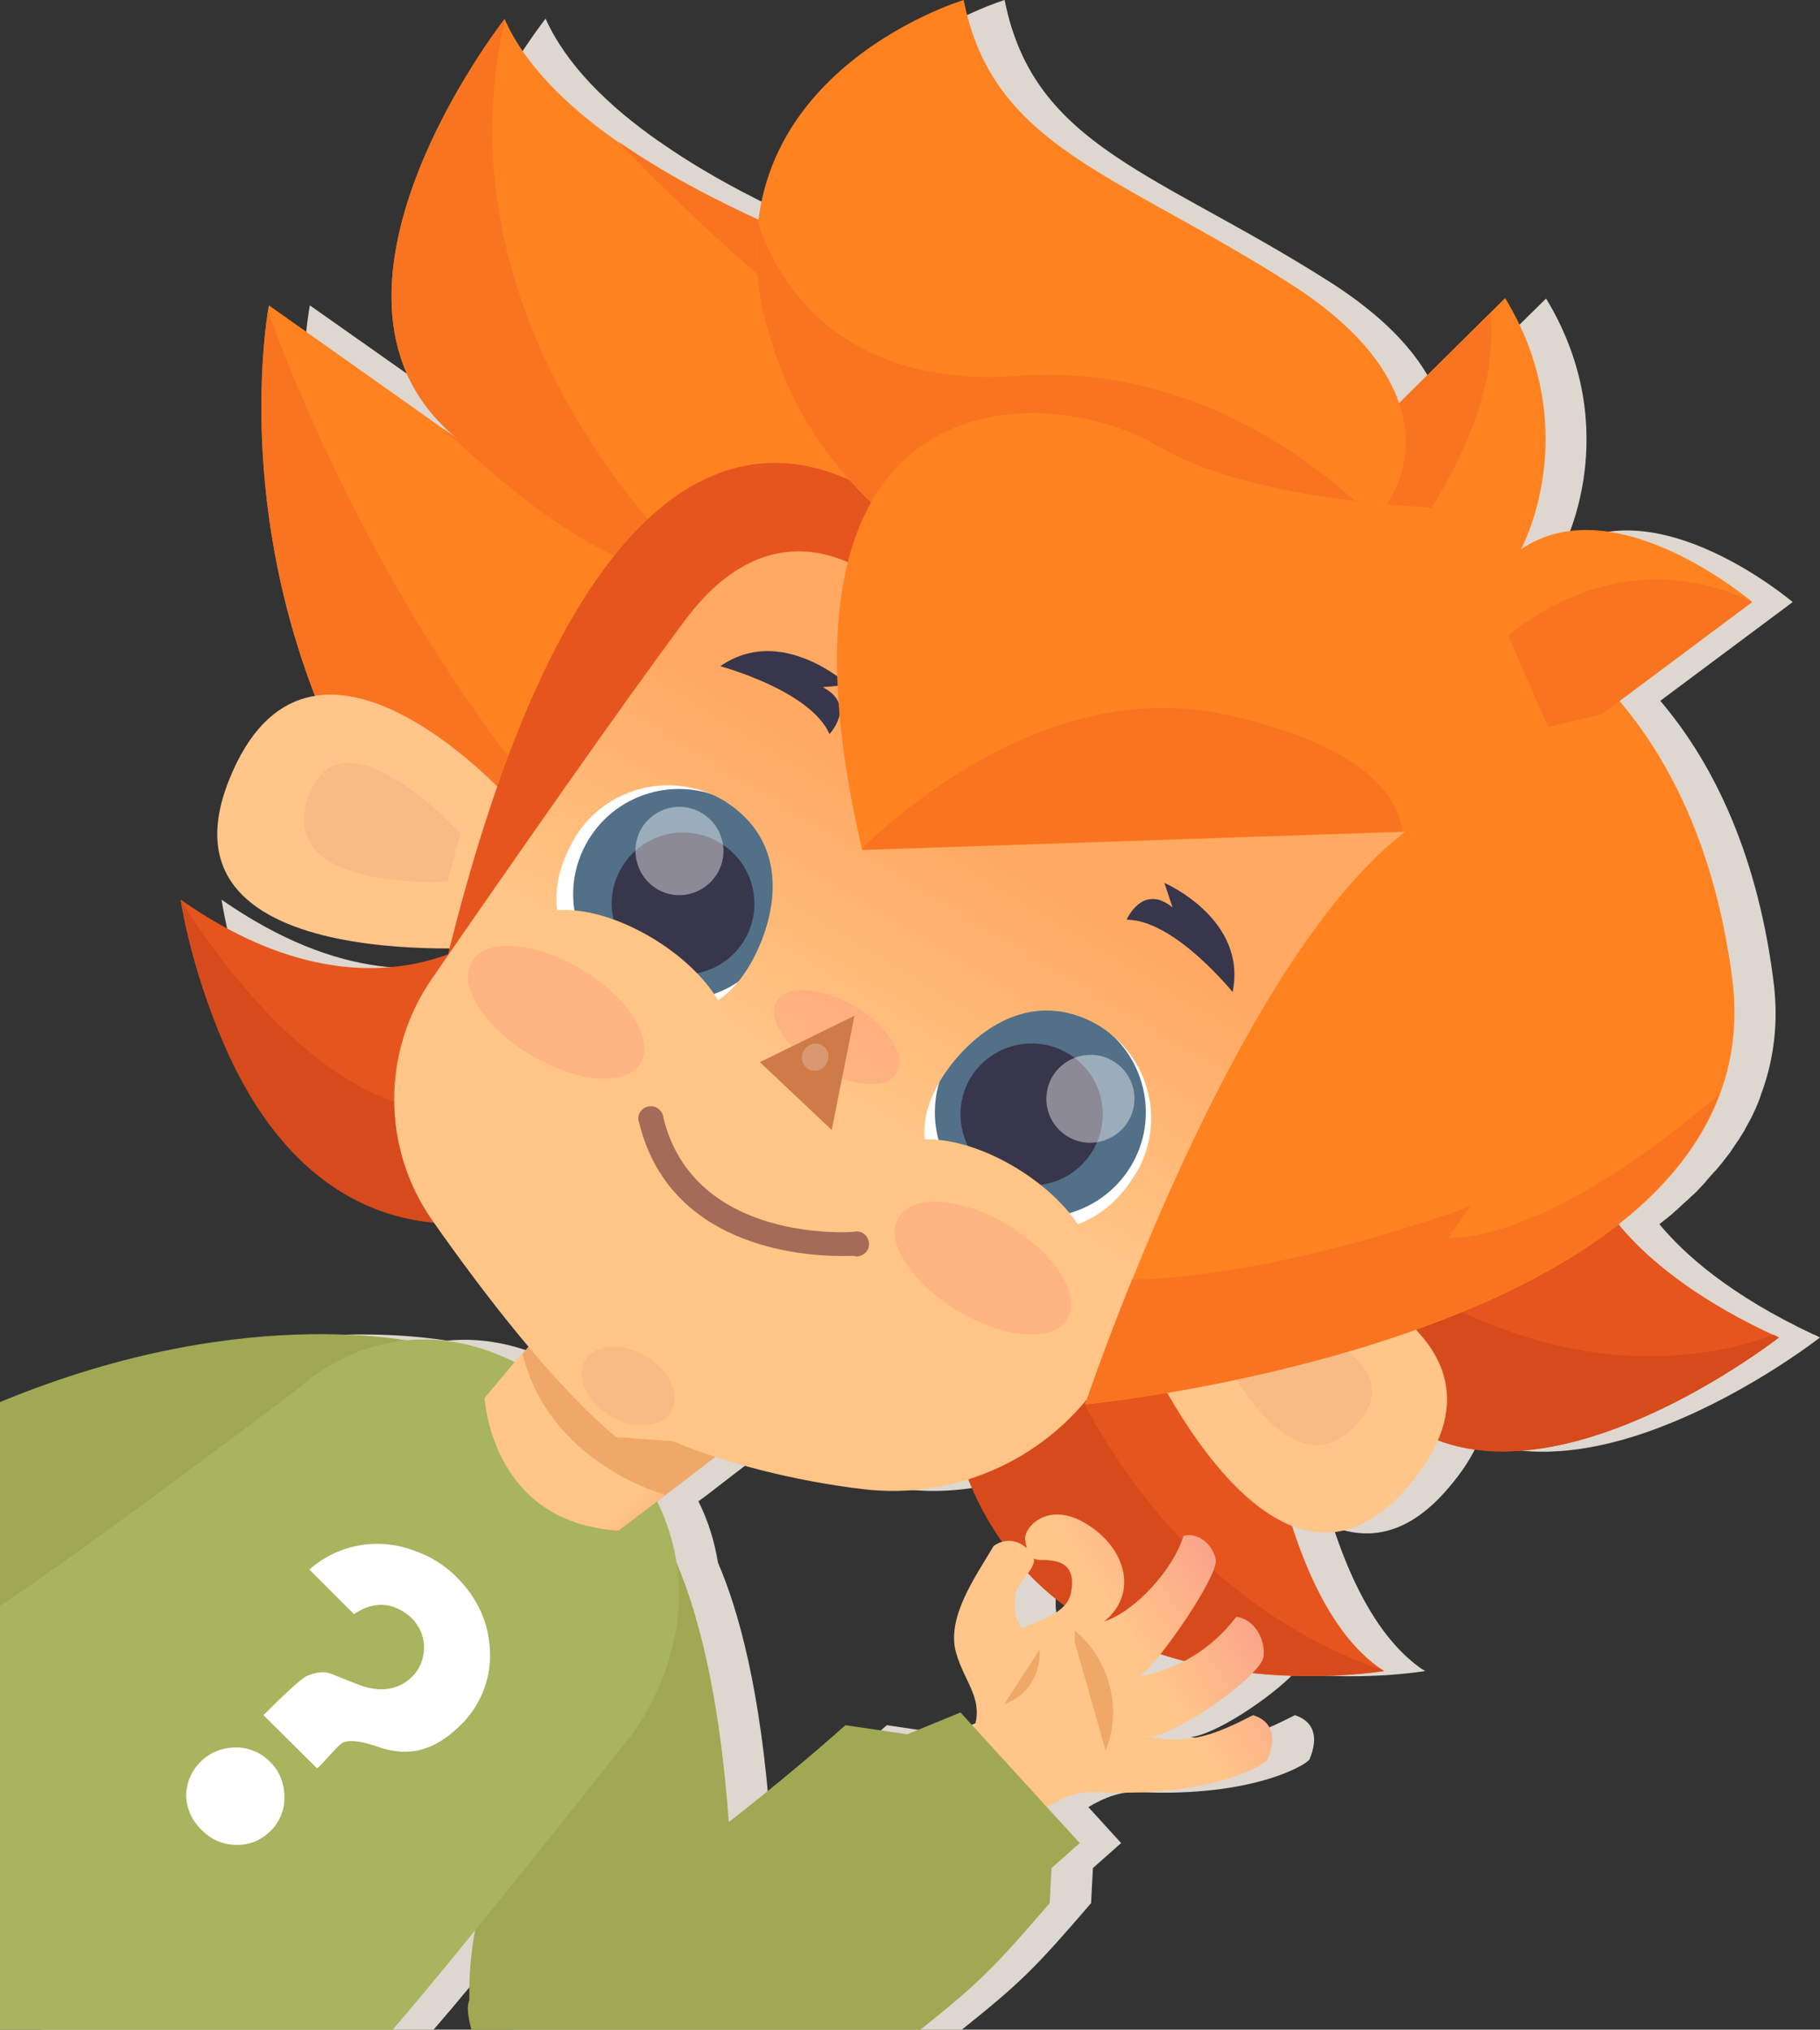 <?xml version="1.0" encoding="utf-8"?>
<!-- Generator: Adobe Illustrator 21.0.0, SVG Export Plug-In . SVG Version: 6.00 Build 0)  -->
<svg version="1.1" id="Layer_6" xmlns="http://www.w3.org/2000/svg" xmlns:xlink="http://www.w3.org/1999/xlink" x="0px" y="0px"
	 width="400px" height="446px" viewBox="0 0 400 446" style="enable-background:new 0 0 400 446;" xml:space="preserve">
<rect x="0" y="0" width="400" height="446" fill="#333333" stroke="none"/>
<style type="text/css">
	.st0{fill:#DDD7CF;}
	.st1{fill:#E6551E;}
	.st2{fill:#D74A1B;}
	.st3{fill:#FF8221;}
	.st4{fill:#F97420;}
	.st5{fill:none;}
	.st6{fill:#A0A854;}
	.st7{fill:#A8B45E;}
	.st8{fill:#EFA867;}
	.st9{fill:url(#SVGID_1_);}
	.st10{fill:#FFC589;}
	.st11{fill:#F9BB85;}
	.st12{fill:#FFFFFF;}
	.st13{fill:#527088;}
	.st14{fill:#38364B;}
	.st15{opacity:0.42;fill:#FFFFFF;enable-background:new    ;}
	.st16{fill:url(#SVGID_2_);}
	.st17{fill:#A46B58;}
	.st18{fill:url(#SVGID_3_);}
	.st19{fill:url(#SVGID_4_);}
	.st20{fill:url(#SVGID_5_);}
	.st21{opacity:0.31;}
	.st22{fill:#FF8D7E;}
	.st23{fill:#CE7B49;}
	.st24{opacity:0.22;fill:#FFFFFF;enable-background:new    ;}
</style>
<g>
	<path class="st0" d="M366.7,312.9c18.5-7.4,33.3-19,33.3-19c-0.4-0.2-0.8-0.4-1.2-0.6c0,0,0,0-0.1,0c-18.8-8.8-28.8-18-34-24.3
		c0.3-0.2,0.6-0.5,0.9-0.7c0.3-0.3,0.7-0.5,1-0.8c0.5-0.4,1-0.8,1.5-1.3c0.3-0.2,0.6-0.5,0.8-0.7c0.4-0.4,0.9-0.8,1.3-1.2
		c0.3-0.3,0.6-0.5,0.9-0.8c0.4-0.4,0.8-0.8,1.3-1.2c0.2-0.2,0.4-0.4,0.6-0.6c0.5-0.5,1-1.1,1.5-1.6c0.2-0.2,0.4-0.4,0.5-0.6
		c0.5-0.6,1-1.1,1.5-1.7c0.2-0.2,0.3-0.4,0.5-0.5c0.5-0.6,1-1.2,1.5-1.8c0.1-0.1,0.2-0.3,0.3-0.4c0.5-0.6,0.9-1.2,1.4-1.8
		c0.1-0.1,0.1-0.2,0.2-0.3c0.5-0.7,0.9-1.4,1.4-2.1c0.1-0.1,0.2-0.3,0.3-0.4c0.4-0.7,0.9-1.4,1.3-2.1c0.1-0.1,0.1-0.3,0.2-0.4
		c0.4-0.7,0.8-1.5,1.2-2.2c0-0.1,0.1-0.1,0.1-0.2c0.8-1.6,1.5-3.2,2.1-4.9c0,0,0-0.1,0-0.1c0,0,0,0,0,0c2.9-7.7,4-16.2,2.7-25.6
		c-3.9-29.9-14.6-49-24.8-61l29.1-21.7l0,0l0,0c0,0-30.1-25.6-50.7-11.5c0,0,14.2-26-3.5-55.2L321.1,84l-4.6,4.5
		c-2.6-7.7-9.2-16.9-24-26.4C254.4,37.8,227.2,32.4,220.8,0c0,0-40.5,12.2-45.1,48.3c-10.9-5-21.6-10.7-30.8-17.2
		c0,0,0.1,0.1,0.1,0.1c-11.5-8-20.6-17.1-25.1-27.1c0,0,0,0,0,0c0,0,0,0,0,0s-48.3,61.6-10.2,92.3L68.1,67.1c0,0-7.7,39.7,10.1,85.8
		c-7.3,1.2-14,6.4-18.8,18.6c-13.1,32.9,27.2,37,48.5,37c-0.1,0.4-0.2,0.8-0.3,1.2c-12.7,4.7-32.9,6.1-58.9-12
		c0,0,1.5,10.6,6.3,23.5c12.7,36.1,33.2,46,49.4,47.5c6.1,8.7,13.3,18.3,20.7,27.2l-2.9,3.5c-9-4.4-17.1-5.5-23.9-4.8
		c-12.7-2-45.9-4.4-89.3,13.6v44.7v3.7V446h86.3c4.7-5.4,11.2-13.3,18.2-21.9c-0.9,5.1-1.4,10.2-1.2,15.4c-0.6,1.3-0.4,3.2,0.5,6.5
		h98.6v0c12.9-10.3,16.1-13.5,28.4-27.8l0.4-7.7l6.2-5.5l-7.2-7.9c3.5-2.1,7.1-3.5,11-3.3c25.2,1.2,37.1-6.1,37.6-7.2
		c2-4.7,1.1-8.3-3.2-9.7c-8.3,4.2-13.8,6.5-22.9,4.8c5.4-0.5,17.5-8.6,22.7-14c16.2,1.7,28.8-0.5,28.8-0.5c0,0,0,0,0,0c0,0,0,0,0,0
		c-0.1-0.1-0.3-0.2-0.4-0.3c0,0-0.1,0-0.1,0c-9.1-6.2-15.4-18.2-19.7-31.4c8,3.1,16.7,1.7,25.4-8.6c3.1-3.6,5.2-7,6.6-10.2
		C338.1,321.4,353.4,318.3,366.7,312.9z M220.2,376.3l-11.7,4.8l-13.6-2c0,0-10.2,9.2-25.6,21.3c-2.1-29-7-46.6-11.5-57
		c-0.7-4.3-2-8.9-4.3-13.5l1.9-1.4c0,0,0,0,0,0l10.9-8.4c9.7,3.2,21.1,5.7,32.1,7.1c8,1,16,0.2,23.5-2.1c2.1,5.2,4.6,9.7,7.4,13.7
		c-0.6,0.2-1.2,0.5-1.8,0.9c-4.1,6.9-10.4,15.7-8.3,23.4c1.8,6.5,6.1,10.3,4.1,16.6L220.2,376.3z M233.6,357.7
		c-1.7-1.9-1.7-4.7-1.5-7.3c0.1-1.4,1.6-3.1,2.8-4.7c2.5,2.6,5.2,5,8,7C240.7,355.2,236.7,356.4,233.6,357.7z M259.6,368.3
		c1.1-0.8,2.8-2.6,4.5-4.8c1.8,0.6,3.5,1.1,5.3,1.5C266.3,366.6,263,367.7,259.6,368.3z"/>
	<g>
		<path class="st1" d="M113.7,200.5c0,0-28.1,29.3-74-2.8c0,0,12.8,88.7,80.2,67.4L113.7,200.5z"/>
		<path class="st2" d="M39.7,197.7c0,0,38.3,65.7,77.7,41.2l2.5,26.2C119.9,265.1,58.6,293,39.7,197.7z"/>
		<path class="st1" d="M350.8,261.4c0,0,6.5,17.2,40.1,32.5c0,0-77.3,60.6-99.4-6.7L350.8,261.4z"/>
		<path class="st2" d="M304.3,281.6c4.8,1.1,9.5,2.9,13.9,5.2c32.5,16.3,58.1,11.5,71.6,6.5c0.4,0.2,0.8,0.4,1.2,0.6
			c0,0-77.3,60.6-99.4-6.7L304.3,281.6z"/>
		<path class="st1" d="M274.8,278.6c0,0,1.8,70.9,29.4,88.6c0,0-72.6,12.5-92.6-45.6L274.8,278.6z"/>
		<path class="st2" d="M211.5,321.6l24.9-16.9c21.2,42.9,53.8,57.7,67.3,62.2c0.1,0.1,0.3,0.2,0.4,0.3
			C304.1,367.1,231.6,379.6,211.5,321.6z"/>
		<g>
			<path class="st3" d="M254,97.8l-15.7-25c0,0-108-24.9-127.4-68.6c0,0-48.5,61.8-10,92.5L59.1,67.1c0,0-17.8,91.6,63.1,158
				l66.3,2.6L254,97.8z"/>
			<path class="st4" d="M100.9,96.7c-38.5-30.7,10-92.5,10-92.5s0.1,0.2,0.1,0.2c-16.1,68.8,41.9,120.9,41.9,120.9
				s-14.6,7.4-54.1-29.8c-0.4-0.4-0.8-0.8-1.2-1.2L100.9,96.7z"/>
			<path class="st4" d="M244.5,116.7c-61-36-100.9-77.3-108.6-85.6c38.3,26.8,102.5,41.5,102.5,41.5l15.7,25L244.5,116.7z"/>
			<path class="st4" d="M103.2,207.2c-54.4-59-45.9-128.5-44.3-138.8c9,24.7,35.7,88.5,86.1,134.7L103.2,207.2z"/>
			<path class="st5" d="M254,97.8l-15.7-25c0,0-108-24.9-127.4-68.6c0,0-48.5,61.8-10,92.5L59.1,67.1c0,0-17.8,91.6,63.1,158
				l66.3,2.6L254,97.8z"/>
		</g>
		<path class="st6" d="M103.7,446c-3.3-24.5,8.7-46.9,18.5-76.9l18-39.4c0,0,21,16.5,21,101.2L103.7,446z"/>
		<path class="st6" d="M94.8,295.6l-28.2,33C48.1,328,22.9,343,0,356.6v-48.5C55.7,285,94.8,295.6,94.8,295.6z"/>
		<path class="st7" d="M0,352.9c20.3-13.5,66-48.1,66-48.1s27.5-27.5,64.3,6.7s8.6,69.6,8.6,69.6s-37,46.9-52.6,64.9H0V352.9z"/>
		<g>
			<path class="st8" d="M161.2,317.1L136,336.4c0,0-24.3,0.1-29.4-29.1l21.2-25.3L161.2,317.1"/>
			
				<linearGradient id="SVGID_1_" gradientUnits="userSpaceOnUse" x1="2620.394" y1="-2203.546" x2="2664.683" y2="-2203.546" gradientTransform="matrix(-0.71 -0.7 0.7 -0.71 3551.7 615.393)">
				<stop  offset="0" style="stop-color:#EFA867"/>
				<stop  offset="0.42" style="stop-color:#FFC589"/>
			</linearGradient>
			<path class="st9" d="M146.3,328.5c0,0-25.6-6.7-31.5-31.2l-8.3,9.9c0,0,1.4,27.5,29.4,29.1L146.3,328.5z"/>
		</g>
		<g>
			<path class="st10" d="M278.3,274.8c0,0,62,15.8,31.1,51.9s-60.8-36.4-60.8-36.4L278.3,274.8z"/>
			<path class="st11" d="M275.3,287.4c0,0,37.9,9.8,22.6,25.9c-15.2,16.1-30.7-18.4-30.7-18.4L275.3,287.4z"/>
		</g>
		<g>
			<path class="st10" d="M110.9,174.5c0,0-43.1-47.1-60.6-3s60.8,36.4,60.8,36.4L110.9,174.5z"/>
			<path class="st11" d="M101.2,183.1c0,0-26.4-28.8-33.5-7.8c-7.1,20.9,30.7,18.4,30.7,18.4L101.2,183.1z"/>
		</g>
		<path class="st1" d="M202.4,116.6c0,0-63.5-69.8-103.9,93l9.4,5.6L202.4,116.6z"/>
		<path class="st12" d="M207.6,275.5l-76.8-46.4c-15-9.1-19.8-28.6-10.7-43.5l2.1-3.5c9.1-15,28.6-19.7,43.7-10.7l76.8,46.4
			c15,9.1,19.8,28.6,10.7,43.5l-2.1,3.5C242.2,279.8,222.6,284.6,207.6,275.5z"/>
		<g>
			<path class="st13" d="M208.9,232.3c6.7-10.9,21-14.3,31.9-7.6c10.9,6.7,14.3,21,7.6,31.8s-21,14.3-31.9,7.6
				C205.6,257.5,202.2,243.2,208.9,232.3z"/>
			<path class="st14" d="M213.4,236.7c4.5-7.3,14.2-9.6,21.5-5.1c7.4,4.5,9.7,14.1,5.1,21.5c-4.5,7.3-14.2,9.6-21.5,5.1
				C211.2,253.6,208.9,244,213.4,236.7z"/>
			<path class="st15" d="M231.4,236.4c2.8-4.5,8.8-6,13.3-3.2c4.6,2.8,6,8.7,3.2,13.3c-2.8,4.5-8.8,6-13.3,3.2
				C230,246.9,228.6,241,231.4,236.4z"/>
		</g>
		<g>
			<path class="st13" d="M129.3,184.6c6.6-11,20.9-14.5,31.9-7.9c11,6.6,14.5,20.8,7.9,31.8c-6.6,11-20.9,14.5-31.9,7.9
				C126.2,209.7,122.7,195.5,129.3,184.6z"/>
			<path class="st14" d="M136.7,190.5c4.5-7.4,14.1-9.8,21.5-5.3c7.4,4.4,9.8,14,5.4,21.4c-4.5,7.4-14.1,9.8-21.5,5.3
				C134.6,207.5,132.2,197.9,136.7,190.5z"/>
			<path class="st15" d="M141,182c2.8-4.6,8.7-6.1,13.3-3.3c4.6,2.8,6.1,8.7,3.3,13.3c-2.8,4.6-8.7,6.1-13.3,3.3
				C139.8,192.5,138.3,186.6,141,182z"/>
		</g>
		
			<linearGradient id="SVGID_2_" gradientUnits="userSpaceOnUse" x1="3202.505" y1="-1597.455" x2="3202.505" y2="-1744.742" gradientTransform="matrix(-0.86 -0.52 0.52 -0.86 3800.587 477.426)">
			<stop  offset="0" style="stop-color:#FFA963"/>
			<stop  offset="0.42" style="stop-color:#FFC586"/>
		</linearGradient>
		<path class="st16" d="M95.1,268.3c11.5,16.4,26.8,36.2,40.3,47.5l12.5,0.9c11.4,4.8,26.6,8.7,41.5,10.5c20.9,2.6,41.5-6.9,53-24.5
			c22-33.6,61.1-93.3,75.8-115.2c0,0-32.7-68.6-123.3-58.5c0,0-22.6-21.7-44.2,7.1c-13.4,17.9-38.7,54.2-55.8,79
			C83.8,231.2,83.9,252.4,95.1,268.3z M207.7,235.8c5.1-7.4,16-17.4,29.7-12.4c12.4,4.6,18.7,18.3,14.1,30.6
			c-0.5,1.4-1.1,2.7-1.9,3.9c-0.9,1.5-2,3-3.1,4.3c-2.8,3.3-6.3,5.7-10.4,7.1c-5.5,1.8-11.5,1.7-16.5-1.2c0,0-12.9-5.9-15.9-15.3
			C202.5,248.6,203,242.8,207.7,235.8L207.7,235.8z M126.4,184c6.8-11.2,21.5-14.8,32.8-8c1.2,0.8,2.4,1.6,3.5,2.6
			c10.9,9.7,7.1,24,2.9,32c-3.9,7.4-8.8,10.6-13.2,11.4c-9.7,1.8-21-6.8-21-6.8c-4.9-3.1-7.8-8.3-8.8-13.9
			c-0.7-4.2-0.2-8.5,1.4-12.4C124.7,187.1,125.5,185.5,126.4,184L126.4,184z"/>
		<path class="st17" d="M185,276c-9.4,0-37.9-2.3-44.5-29.2c-0.6-1.4,0.1-3,1.5-3.5c1.4-0.6,3,0.1,3.6,1.5c0.1,0.3,0.2,0.5,0.2,0.8
			c6.8,27.8,41.5,25.1,41.8,25.1c1.5-0.4,2.9,0.5,3.3,2c0.4,1.5-0.5,2.9-2,3.3c-0.3,0.1-0.5,0.1-0.8,0.1
			C188,275.9,186.9,276,185,276z"/>
		
			<linearGradient id="SVGID_3_" gradientUnits="userSpaceOnUse" x1="4559.025" y1="1283.157" x2="4662.385" y2="1172.741" gradientTransform="matrix(-0.888 0.286 -0.154 -0.912 4424.515 9.221)">
			<stop  offset="0" style="stop-color:#FFA963"/>
			<stop  offset="0.42" style="stop-color:#FFC586"/>
		</linearGradient>
		<path class="st18" d="M114.9,203.9c3.7-6.1,16.7-5,28.9,2.5c12.2,7.5,19.1,18.5,15.4,24.5c-3.7,6.1-16.7,5-28.9-2.5
			S111.2,210,114.9,203.9z"/>
		
			<linearGradient id="SVGID_4_" gradientUnits="userSpaceOnUse" x1="4482.52" y1="1204.467" x2="4585.88" y2="1094.05" gradientTransform="matrix(-0.888 0.286 -0.154 -0.912 4424.296 9.571)">
			<stop  offset="0" style="stop-color:#FFA963"/>
			<stop  offset="0.42" style="stop-color:#FFC586"/>
		</linearGradient>
		<path class="st19" d="M194.7,254.3c3.7-6.1,16.7-5,28.9,2.5c12.2,7.5,19.1,18.5,15.4,24.5c-3.7,6.1-16.7,5-28.9-2.5
			C197.9,271.4,191,260.4,194.7,254.3z"/>
		
			<linearGradient id="SVGID_5_" gradientUnits="userSpaceOnUse" x1="4118.195" y1="99.066" x2="4142.54" y2="83.134" gradientTransform="matrix(-1 0 0 -1 4392.87 445.243)">
			<stop  offset="0" style="stop-color:#F99E8A"/>
			<stop  offset="1" style="stop-color:#FFC589"/>
		</linearGradient>
		<path class="st20" d="M210.1,363.1c-2.1-7.7,4.2-16.5,8.3-23.4c4-2.7,7.6,0.1,8.7,2.4c1.1,2.3-3.8,5.8-4,8.4
			c-0.2,2.5-0.1,5.4,1.5,7.3c4.2-1.8,10-3.4,10.8-7.9c1.2-6.3-2.7-7.2-6.9-7.1c-2.2,0-3.1-2.7-3.2-4.7c-0.2-2.4,5.2-8.9,14.3-2.7
			c7.9,5.3,10.5,14.8,3.1,20.9c7-2.3,15.3-11.7,17.4-18.8c3.2-0.9,6.6,2,7.1,5.3c0.6,3.3-12.1,22.2-16.8,25.6
			c8.5-1.5,16.1-6.2,21.3-13.1c3.9,0.4,6.5,4.9,6,8.8s-18.3,16.9-25.2,17.6c9.1,1.7,14.7-0.6,22.9-4.8c4.3,1.3,5.2,5,3.2,9.7
			c-0.5,1.2-12.4,8.4-37.6,7.2c-8.5-0.4-15.5,6.6-22.3,11.7c-1.5-3.7-4.9-6.2-7.4-9.3c-6.5-7.9-0.1-9.4,2.4-15.5
			C216.7,373.7,212,369.9,210.1,363.1z"/>
		<g>
			<path class="st8" d="M228.5,362.5c0,0,0.9,8.7-7.8,12L228.5,362.5z"/>
			<path class="st8" d="M236.2,360.8l6.8,23.9c3.7-9.3,0.9-20-6.8-26.4"/>
		</g>
		<path class="st6" d="M202.3,446c12.9-10.3,16.1-13.5,28.4-27.8l0.4-7.7l6.2-5.5l-26.2-28.7l-11.7,4.8l-13.6-2
			c0,0-35.4,32.1-74.4,54.9c-7.6,4.5-10,3.5-7.8,12L202.3,446L202.3,446z"/>
		<path class="st14" d="M255.9,194c0,0,18.3,7.9,15,24c0,0-12.8-15.9-23.3-15.9c0,0,3.5-8.1,10.1-2.7L255.9,194z"/>
		<path class="st14" d="M186.4,150.5c0,0-14.6-13.5-28.1-4.1c0,0,19.8,5.3,24,14.9c0,0,6.1-6.4-1.5-10.3L186.4,150.5z"/>
		<path class="st11" d="M128.6,298.9c2.2-3.6,8.2-4,13.4-0.9s7.7,8.6,5.5,12.2c-2.2,3.6-8.2,4-13.4,0.9
			C128.9,308,126.4,302.6,128.6,298.9z"/>
		<g class="st21">
			<path class="st22" d="M197.5,267.5c3.1-5.2,14-4.4,24.2,1.8s16,15.3,12.9,20.5s-14,4.4-24.2-1.8S194.3,272.7,197.5,267.5z"/>
		</g>
		<g class="st21">
			<path class="st22" d="M103.7,211.3c3.1-5.2,14-4.4,24.2,1.8c10.2,6.1,16,15.3,12.9,20.5c-3.1,5.2-14,4.4-24.2-1.8
				C106.3,225.7,100.6,216.5,103.7,211.3z"/>
		</g>
		<g class="st21">
			<path class="st22" d="M170.7,220c2.2-3.7,9.9-3.1,17.2,1.2c7.3,4.4,11.4,10.9,9.2,14.6s-9.9,3.1-17.2-1.2
				C172.6,230.2,168.5,223.6,170.7,220z"/>
		</g>
		<polygon class="st23" points="187.8,223.2 167,233.4 182.8,248.3 		"/>
		<path class="st24" d="M176.7,230.8c0.9-1.4,2.7-1.9,4-1.1c1.4,0.8,1.8,2.6,0.9,4.1s-2.7,1.9-4,1.1
			C176.2,234,175.8,232.2,176.7,230.8z"/>
		<g>
			<path class="st3" d="M334.4,136.1c-1,0.4,38,15.5,46.3,78.8c10.3,79-142.1,93.7-142.1,93.7s44.9-135.3,91.7-134.1L334.4,136.1z"
				/>
			<path class="st4" d="M323.2,265l-5,7.1c20.7-0.5,47.2-21,59.6-31.6c-21.2,56.7-139.3,68.1-139.3,68.1s3.8-11.4,10.3-27.4
				C283.2,280.3,323.2,265,323.2,265z"/>
		</g>
		<g>
			<path class="st3" d="M385,132.2c0,0-30.1-25.6-50.7-11.5c0,0,14.2-26-3.5-55.2l-33.4,33.1l8.6,69.1l45.9-10.8L385,132.2z"/>
			<path class="st4" d="M332.9,138.5c22.1-16.5,41.9-11.2,52.1-6.3l0.1,0.1l-33.1,24.7l-23.4,5.5
				C322.5,155.3,321.4,147.1,332.9,138.5z"/>
			<path class="st4" d="M327.6,68.7c1.1,11.4-2,28-18.1,50.5L298.6,108l-1.2-9.4L327.6,68.7z"/>
		</g>
		<g>
			<path class="st3" d="M305.6,109.4c0,0,16-22.8-22.1-47.1S218.2,32.4,211.8,0c0,0-58.4,17.5-42.9,72.9s77.8,65,77.8,65
				S288.9,151.4,305.6,109.4z"/>
			<path class="st4" d="M166.6,48.8c2.5,8.2,14.3,36.9,57.2,33.8c41.1-3,70.1,23.1,79.2,32.5c-0.9,1.8-2,3.6-3.1,5.3
				c-22.8,7.1-46.4,11.4-70.2,12.9c-19.6-7-50.6-23.6-60.8-60.4C166.5,65.1,165.8,56.9,166.6,48.8z"/>
		</g>
		<g>
			<path class="st3" d="M319.2,111.7c0,0-43.1-0.6-65.2-13.9s-89.7-18.6-64.5,89l160.2-5.4L319.2,111.7z"/>
			<path class="st4" d="M189.5,186.7c0-0.1,0-0.2-0.1-0.3c12.2-11.6,44.1-37.4,80.3-29.3c31.6,7,37.7,18.8,38.5,25.6L189.5,186.7z"
				/>
		</g>
		<path class="st12" d="M59.3,387.1c2.1,2,3.2,4.8,3.2,7.7c0.1,2.8-1,5.6-3.1,7.6c-2,2-4.7,3.1-7.5,3c-2.9,0-5.6-1.2-7.6-3.3
			c-2.1-2-3.3-4.7-3.4-7.5c0.1-5.9,4.9-10.6,10.8-10.6C54.5,383.9,57.3,385.1,59.3,387.1z M107.7,363.1c-0.2-6.3-2.6-11.8-7.4-16.6
			c-2.7-2.7-6-4.7-9.7-5.9c-7.7-2.8-16.4-1.2-22.6,4.3l9.8,9.8c6.2-4.2,10.8-0.9,12.7,0.9c1.7,1.7,2.7,4,2.7,6.4
			c0,2.4-0.9,4.8-2.7,6.5c-1.7,1.7-5.4,4.1-11.7,1.7l-4.3-1.7c-2.2-0.9-3.4-1.7-7.1-0.2c-1.3,0.6-5.6,4.7-9.5,8.6l11.8,11.7
			c1.3-1,4.8-5.5,5.9-5.8c1.8-0.5,4.2-0.1,7.6,1.1c6.7,2.3,12.3,0.8,17.9-4.7C105.5,375,107.9,369.1,107.7,363.1L107.7,363.1z"/>
	</g>
</g>
</svg>
